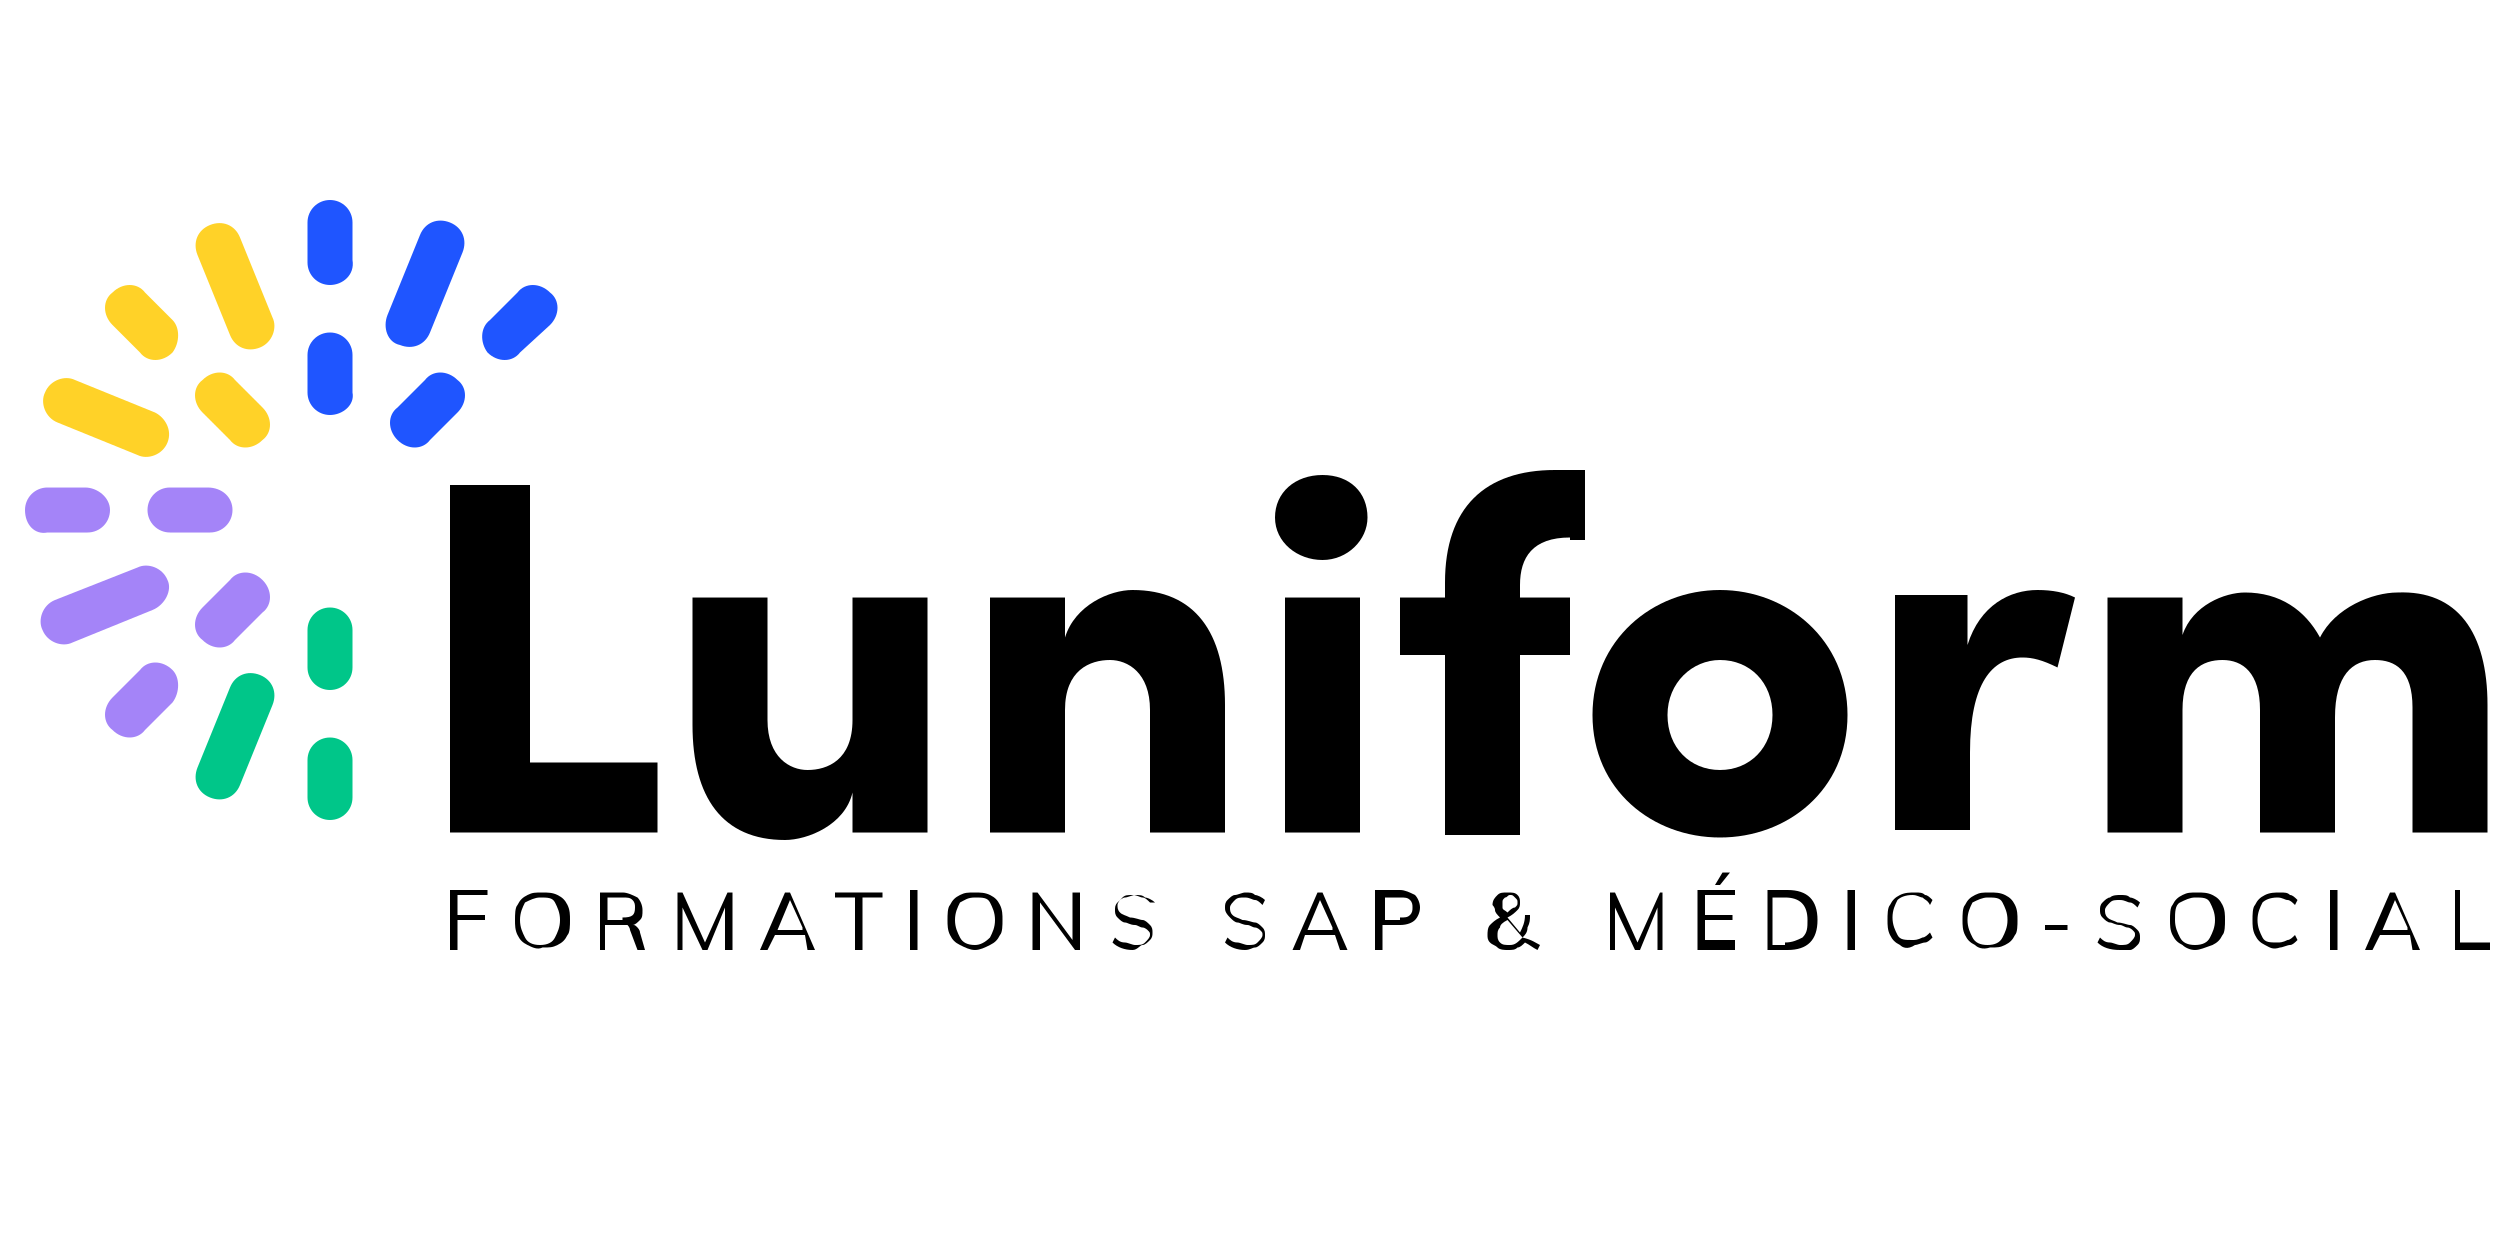 <svg xmlns="http://www.w3.org/2000/svg" xmlns:xlink="http://www.w3.org/1999/xlink" version="1.1" id="Calque_1" x="0px" y="0px" viewBox="0 0 100 50" style="enable-background:new 0 0 100 50;" xml:space="preserve"> <style type="text/css"> .st0{fill:#1F55FF;} .st1{fill:#FFD228;} .st2{fill:#A484F8;} .st3{fill:#00C689;} </style> <g> <g> <path class="st0" d="M13.2,16.6L13.2,16.6c-0.5,0-0.9-0.4-0.9-0.9l0-1.5c0-0.5,0.4-0.9,0.9-0.9h0c0.5,0,0.9,0.4,0.9,0.9v1.5 C14.2,16.2,13.7,16.6,13.2,16.6z"></path> </g> <g> <path class="st1" d="M10.4,13.9L10.4,13.9c-0.5,0.2-1,0-1.2-0.5l-1.3-3.2c-0.2-0.5,0-1,0.5-1.2l0,0c0.5-0.2,1,0,1.2,0.5l1.3,3.2 C11.1,13.1,10.9,13.7,10.4,13.9z"></path> </g> <g> <path class="st0" d="M13.2,11.4L13.2,11.4c-0.5,0-0.9-0.4-0.9-0.9V8.9c0-0.5,0.4-0.9,0.9-0.9h0c0.5,0,0.9,0.4,0.9,0.9v1.5 C14.2,11,13.7,11.4,13.2,11.4z"></path> </g> <g> <path class="st2" d="M9.3,20.4L9.3,20.4c0,0.5-0.4,0.9-0.9,0.9H6.8c-0.5,0-0.9-0.4-0.9-0.9v0c0-0.5,0.4-0.9,0.9-0.9l1.5,0 C8.9,19.5,9.3,19.9,9.3,20.4z"></path> </g> <g> <path class="st1" d="M10.5,17.6L10.5,17.6c-0.4,0.4-1,0.4-1.3,0l-1.1-1.1c-0.4-0.4-0.4-1,0-1.3l0,0c0.4-0.4,1-0.4,1.3,0l1.1,1.1 C10.9,16.7,10.9,17.3,10.5,17.6z"></path> </g> <g> <path class="st1" d="M6.7,17.7L6.7,17.7c-0.2,0.5-0.8,0.7-1.2,0.5l-3.2-1.3c-0.5-0.2-0.7-0.8-0.5-1.2l0,0c0.2-0.5,0.8-0.7,1.2-0.5 l3.2,1.3C6.6,16.7,6.9,17.2,6.7,17.7z"></path> </g> <g> <path class="st1" d="M6.9,14.1L6.9,14.1c-0.4,0.4-1,0.4-1.3,0L4.5,13c-0.4-0.4-0.4-1,0-1.3l0,0c0.4-0.4,1-0.4,1.3,0l1.1,1.1 C7.2,13.1,7.2,13.7,6.9,14.1z"></path> </g> <g> <path class="st2" d="M4.4,20.4L4.4,20.4c0,0.5-0.4,0.9-0.9,0.9H1.9C1.4,21.4,1,21,1,20.4v0c0-0.5,0.4-0.9,0.9-0.9h1.5 C3.9,19.5,4.4,19.9,4.4,20.4z"></path> </g> <g> <path class="st3" d="M13.2,24.3L13.2,24.3c-0.5,0-0.9,0.4-0.9,0.9v1.5c0,0.5,0.4,0.9,0.9,0.9h0c0.5,0,0.9-0.4,0.9-0.9v-1.5 C14.1,24.7,13.7,24.3,13.2,24.3z"></path> </g> <g> <path class="st3" d="M10.4,27L10.4,27c-0.5-0.2-1,0-1.2,0.5l-1.3,3.2c-0.2,0.5,0,1,0.5,1.2h0c0.5,0.2,1,0,1.2-0.5l1.3-3.2 C11.1,27.7,10.9,27.2,10.4,27z"></path> </g> <g> <path class="st3" d="M13.2,29.5L13.2,29.5c-0.5,0-0.9,0.4-0.9,0.9v1.5c0,0.5,0.4,0.9,0.9,0.9h0c0.5,0,0.9-0.4,0.9-0.9v-1.5 C14.1,29.9,13.7,29.5,13.2,29.5z"></path> </g> <g> <path class="st2" d="M10.5,23.2L10.5,23.2c-0.4-0.4-1-0.4-1.3,0l-1.1,1.1c-0.4,0.4-0.4,1,0,1.3l0,0c0.4,0.4,1,0.4,1.3,0l1.1-1.1 C10.9,24.2,10.9,23.6,10.5,23.2z"></path> </g> <g> <path class="st2" d="M6.7,23.2L6.7,23.2c-0.2-0.5-0.8-0.7-1.2-0.5L2.2,24c-0.5,0.2-0.7,0.8-0.5,1.2l0,0c0.2,0.5,0.8,0.7,1.2,0.5 l3.2-1.3C6.6,24.2,6.9,23.6,6.7,23.2z"></path> </g> <g> <path class="st2" d="M6.9,26.8L6.9,26.8c-0.4-0.4-1-0.4-1.3,0l-1.1,1.1c-0.4,0.4-0.4,1,0,1.3h0c0.4,0.4,1,0.4,1.3,0l1.1-1.1 C7.2,27.7,7.2,27.1,6.9,26.8z"></path> </g> <g> <path class="st0" d="M16,13.8L16,13.8c0.5,0.2,1,0,1.2-0.5l1.3-3.2c0.2-0.5,0-1-0.5-1.2h0c-0.5-0.2-1,0-1.2,0.5l-1.3,3.2 C15.3,13.1,15.5,13.7,16,13.8z"></path> </g> <g> <path class="st0" d="M15.9,17.6L15.9,17.6c0.4,0.4,1,0.4,1.3,0l1.1-1.1c0.4-0.4,0.4-1,0-1.3l0,0c-0.4-0.4-1-0.4-1.3,0l-1.1,1.1 C15.5,16.6,15.5,17.2,15.9,17.6z"></path> </g> <g> <path class="st0" d="M19.5,14.1L19.5,14.1c0.4,0.4,1,0.4,1.3,0L22,13c0.4-0.4,0.4-1,0-1.3v0c-0.4-0.4-1-0.4-1.3,0l-1.1,1.1 C19.2,13.1,19.2,13.7,19.5,14.1z"></path> </g> <g> <g> <path d="M21.2,30.5h5.1v2.8H18V19.4h3.2V30.5z"></path> <path d="M34.1,23.9h3v9.4h-3v-1.6c-0.3,1.3-1.8,1.9-2.7,1.9c-2.5,0-3.7-1.7-3.7-4.6v-5.1h3v4.9c0,1.5,0.9,2,1.6,2 c0.8,0,1.8-0.4,1.8-2V23.9z"></path> <path d="M49,28.2v5.1h-3v-4.9c0-1.5-0.9-2-1.6-2c-0.8,0-1.8,0.4-1.8,2v4.9h-3v-9.4h3v1.6c0.4-1.3,1.8-1.9,2.7-1.9 C47.8,23.6,49,25.3,49,28.2z"></path> <path d="M51,20.7c0-1,0.8-1.7,1.9-1.7s1.8,0.7,1.8,1.7c0,0.9-0.8,1.7-1.8,1.7S51,21.7,51,20.7z M51.4,33.3v-9.4h3v9.4H51.4z"></path> <path d="M62.8,21.5c-1.5,0-2,0.8-2,1.9v0.5h2v2.3h-2v7.2h-3v-7.2h-1.8v-2.3h1.8v-0.6c0-3,1.6-4.5,4.4-4.5h1.2v2.8H62.8z"></path> <path d="M63.7,28.6c0-3,2.4-5,5.1-5c2.7,0,5.1,2,5.1,5c0,3-2.4,4.9-5.1,4.9C66.1,33.5,63.7,31.6,63.7,28.6z M70.9,28.6 c0-1.3-0.9-2.2-2.1-2.2c-1.1,0-2.1,0.9-2.1,2.2c0,1.3,0.9,2.2,2.1,2.2C70,30.8,70.9,29.9,70.9,28.6z"></path> <path d="M83,23.9l-0.7,2.8c-0.6-0.3-1-0.4-1.4-0.4c-1.2,0-2.1,1-2.1,3.8v3.1h-3v-9.4h2.9v2c0.5-1.6,1.7-2.2,2.8-2.2 C82.1,23.6,82.6,23.7,83,23.9z"></path> <path d="M99.5,28.2v5.1h-3v-5c0-1.5-0.7-1.9-1.5-1.9c-0.9,0-1.6,0.6-1.6,2.3v4.6h-3v-4.9c0-1.5-0.7-2-1.5-2c-0.8,0-1.6,0.4-1.6,2 v4.9h-3v-9.4h3v1.5c0.4-1.2,1.7-1.7,2.5-1.7c1.4,0,2.4,0.7,3,1.8c0.6-1.2,2.1-1.8,3.1-1.8C98.3,23.6,99.5,25.3,99.5,28.2z"></path> </g> </g> <g> <path d="M18.1,35.6h1.4v0.2h-1.2v0.8h1.1v0.2h-1.1V38h-0.3V35.6z"></path> <path d="M21.1,37.8c-0.2-0.1-0.3-0.2-0.4-0.4c-0.1-0.2-0.1-0.4-0.1-0.6c0-0.2,0-0.5,0.1-0.6c0.1-0.2,0.2-0.3,0.4-0.4 c0.2-0.1,0.3-0.1,0.6-0.1c0.2,0,0.4,0,0.6,0.1c0.2,0.1,0.3,0.2,0.4,0.4c0.1,0.2,0.1,0.4,0.1,0.6c0,0.2,0,0.5-0.1,0.6 c-0.1,0.2-0.2,0.3-0.4,0.4c-0.2,0.1-0.3,0.1-0.6,0.1C21.5,38,21.3,37.9,21.1,37.8z M22.2,37.5c0.1-0.2,0.2-0.4,0.2-0.7 s-0.1-0.5-0.2-0.7c-0.1-0.2-0.3-0.2-0.6-0.2c-0.2,0-0.4,0.1-0.6,0.2c-0.1,0.2-0.2,0.4-0.2,0.7c0,0.3,0.1,0.5,0.2,0.7 c0.1,0.2,0.3,0.3,0.6,0.3C21.9,37.8,22.1,37.7,22.2,37.5z"></path> <path d="M25.8,38h-0.3l-0.3-0.8c0-0.1-0.1-0.2-0.1-0.2c-0.1,0-0.1,0-0.3,0h-0.6v1H24v-2.3h0.9c0.2,0,0.4,0.1,0.6,0.2 c0.1,0.1,0.2,0.3,0.2,0.5c0,0.2,0,0.3-0.1,0.4c-0.1,0.1-0.2,0.2-0.3,0.2c0.1,0,0.1,0,0.2,0.1c0,0,0.1,0.1,0.1,0.2L25.8,38z M24.9,36.7c0.4,0,0.5-0.1,0.5-0.4c0-0.1,0-0.2-0.1-0.3c-0.1-0.1-0.2-0.1-0.4-0.1h-0.6v0.9H24.9z"></path> <path d="M29.3,35.6V38H29v-1.7L28.3,38h-0.2l-0.8-1.7l0,1.7h-0.2v-2.3h0.2l0.9,2l0.9-2H29.3z"></path> <path d="M32.2,37.4H31L30.7,38h-0.3l1-2.3h0.2l1,2.3h-0.3L32.2,37.4z M32.1,37.1L31.6,36l-0.5,1.2H32.1z"></path> <path d="M34.2,35.9h-0.8v-0.2h1.9v0.2h-0.8V38h-0.3V35.9z"></path> <path d="M36.4,35.6h0.3V38h-0.3V35.6z"></path> <path d="M38.4,37.8c-0.2-0.1-0.3-0.2-0.4-0.4c-0.1-0.2-0.1-0.4-0.1-0.6c0-0.2,0-0.5,0.1-0.6c0.1-0.2,0.2-0.3,0.4-0.4 c0.2-0.1,0.3-0.1,0.6-0.1c0.2,0,0.4,0,0.6,0.1c0.2,0.1,0.3,0.2,0.4,0.4c0.1,0.2,0.1,0.4,0.1,0.6c0,0.2,0,0.5-0.1,0.6 c-0.1,0.2-0.2,0.3-0.4,0.4C39.4,37.9,39.2,38,39,38S38.6,37.9,38.4,37.8z M39.6,37.5c0.1-0.2,0.2-0.4,0.2-0.7s-0.1-0.5-0.2-0.7 c-0.1-0.2-0.3-0.2-0.6-0.2s-0.4,0.1-0.6,0.2c-0.1,0.2-0.2,0.4-0.2,0.7c0,0.3,0.1,0.5,0.2,0.7c0.1,0.2,0.3,0.3,0.6,0.3 C39.2,37.8,39.4,37.7,39.6,37.5z"></path> <path d="M43.2,35.6V38H43l-1.4-1.9V38h-0.3v-2.3h0.2l1.4,1.9v-1.9H43.2z"></path> <path d="M44.5,37.7l0.1-0.2c0.1,0.1,0.2,0.2,0.4,0.2c0.1,0,0.3,0.1,0.4,0.1c0.2,0,0.3,0,0.4-0.1c0.1-0.1,0.2-0.2,0.2-0.3 c0-0.1,0-0.1-0.1-0.2c0,0-0.1-0.1-0.2-0.1c-0.1,0-0.2-0.1-0.3-0.1c-0.2,0-0.3-0.1-0.4-0.1s-0.2-0.1-0.3-0.2 c-0.1-0.1-0.1-0.2-0.1-0.3c0-0.1,0-0.2,0.1-0.3c0.1-0.1,0.2-0.2,0.3-0.2s0.3-0.1,0.4-0.1c0.2,0,0.3,0,0.4,0.1 c0.1,0,0.3,0.1,0.4,0.2L46,36.1c-0.1-0.1-0.2-0.2-0.3-0.2c-0.1,0-0.2-0.1-0.4-0.1c-0.2,0-0.3,0-0.4,0.1c-0.1,0.1-0.2,0.2-0.2,0.3 c0,0.1,0,0.2,0.1,0.3c0.1,0.1,0.2,0.1,0.4,0.2c0.2,0,0.4,0.1,0.5,0.1c0.1,0,0.2,0.1,0.3,0.2c0.1,0.1,0.1,0.2,0.1,0.3 c0,0.1,0,0.2-0.1,0.3c-0.1,0.1-0.2,0.2-0.3,0.2S45.5,38,45.3,38C45,38,44.7,37.9,44.5,37.7z"></path> <path d="M49,37.7l0.1-0.2c0.1,0.1,0.2,0.2,0.4,0.2c0.1,0,0.3,0.1,0.4,0.1c0.2,0,0.3,0,0.4-0.1c0.1-0.1,0.2-0.2,0.2-0.3 c0-0.1,0-0.1-0.1-0.2c0,0-0.1-0.1-0.2-0.1c-0.1,0-0.2-0.1-0.3-0.1c-0.2,0-0.3-0.1-0.4-0.1s-0.2-0.1-0.3-0.2 C49,36.5,49,36.4,49,36.3c0-0.1,0-0.2,0.1-0.3c0.1-0.1,0.2-0.2,0.3-0.2s0.3-0.1,0.4-0.1c0.2,0,0.3,0,0.4,0.1 c0.1,0,0.3,0.1,0.4,0.2l-0.1,0.2c-0.1-0.1-0.2-0.2-0.3-0.2c-0.1,0-0.2-0.1-0.4-0.1c-0.2,0-0.3,0-0.4,0.1c-0.1,0.1-0.2,0.2-0.2,0.3 c0,0.1,0,0.2,0.1,0.3c0.1,0.1,0.2,0.1,0.4,0.2c0.2,0,0.4,0.1,0.5,0.1c0.1,0,0.2,0.1,0.3,0.2c0.1,0.1,0.1,0.2,0.1,0.3 c0,0.1,0,0.2-0.1,0.3c-0.1,0.1-0.2,0.2-0.3,0.2S50,38,49.8,38C49.5,38,49.2,37.9,49,37.7z"></path> <path d="M53.4,37.4h-1.2L52,38h-0.3l1-2.3h0.2l1,2.3h-0.3L53.4,37.4z M53.3,37.1L52.8,36l-0.5,1.2H53.3z"></path> <path d="M55.1,35.6H56c0.2,0,0.4,0.1,0.6,0.2c0.1,0.1,0.2,0.3,0.2,0.5c0,0.2-0.1,0.4-0.2,0.5c-0.1,0.1-0.3,0.2-0.6,0.2h-0.7v1 h-0.3V35.6z M56,36.7c0.2,0,0.3,0,0.4-0.1c0.1-0.1,0.1-0.2,0.1-0.3c0-0.1,0-0.2-0.1-0.3c-0.1-0.1-0.2-0.1-0.4-0.1h-0.6v0.9H56z"></path> <path d="M61.6,37.8L61.5,38c-0.2-0.1-0.3-0.2-0.5-0.3c-0.1,0.1-0.2,0.2-0.3,0.2C60.6,38,60.5,38,60.3,38c-0.1,0-0.3,0-0.4-0.1 c-0.1-0.1-0.2-0.1-0.3-0.2c-0.1-0.1-0.1-0.2-0.1-0.3c0-0.1,0-0.3,0.1-0.4c0.1-0.1,0.2-0.2,0.4-0.3c-0.1-0.1-0.2-0.2-0.2-0.3 c0-0.1-0.1-0.2-0.1-0.2c0-0.2,0.1-0.3,0.2-0.4c0.1-0.1,0.2-0.1,0.4-0.1c0.2,0,0.3,0,0.4,0.1s0.1,0.2,0.1,0.3c0,0.1,0,0.2-0.1,0.3 c-0.1,0.1-0.2,0.2-0.4,0.3l0.5,0.6c0.1-0.2,0.2-0.4,0.2-0.7h0.2c0,0.2,0,0.3-0.1,0.5c0,0.2-0.1,0.3-0.2,0.4 C61.3,37.6,61.4,37.7,61.6,37.8z M60.9,37.5l-0.6-0.7c-0.2,0.1-0.3,0.2-0.3,0.3c-0.1,0.1-0.1,0.2-0.1,0.3c0,0.1,0,0.2,0.1,0.3 c0.1,0.1,0.2,0.1,0.4,0.1C60.6,37.8,60.7,37.7,60.9,37.5z M60.2,35.9c-0.1,0.1-0.1,0.1-0.1,0.2c0,0.1,0,0.1,0,0.2 c0,0.1,0.1,0.1,0.2,0.2c0.1-0.1,0.2-0.2,0.3-0.2c0.1-0.1,0.1-0.1,0.1-0.2c0-0.1,0-0.1-0.1-0.2c-0.1-0.1-0.1-0.1-0.2-0.1 C60.3,35.8,60.3,35.9,60.2,35.9z"></path> <path d="M66.5,35.6V38h-0.2v-1.7L65.6,38h-0.2l-0.8-1.7l0,1.7h-0.2v-2.3h0.2l0.9,2l0.9-2H66.5z"></path> <path d="M67.9,35.6h1.5v0.2h-1.2v0.8h1.1v0.2h-1.1v0.8h1.2V38h-1.5V35.6z M68.6,35.4l0.3-0.5h0.3l-0.4,0.5H68.6z"></path> <path d="M70.7,35.6h0.8c0.4,0,0.7,0.1,0.9,0.3c0.2,0.2,0.3,0.5,0.3,0.9c0,0.4-0.1,0.7-0.3,0.9c-0.2,0.2-0.5,0.3-0.9,0.3h-0.8V35.6 z M71.4,37.7c0.3,0,0.5-0.1,0.7-0.2c0.2-0.2,0.2-0.4,0.2-0.7c0-0.6-0.3-0.9-0.9-0.9h-0.5v1.9H71.4z"></path> <path d="M73.9,35.6h0.3V38h-0.3V35.6z"></path> <path d="M76,37.8c-0.2-0.1-0.3-0.2-0.4-0.4c-0.1-0.2-0.1-0.4-0.1-0.6c0-0.2,0-0.5,0.1-0.6c0.1-0.2,0.2-0.3,0.4-0.4 s0.4-0.1,0.6-0.1c0.2,0,0.3,0,0.4,0.1c0.1,0,0.2,0.1,0.3,0.2l-0.1,0.2C77.1,36,77,36,76.9,35.9c-0.1,0-0.2-0.1-0.4-0.1 c-0.3,0-0.5,0.1-0.6,0.2c-0.1,0.2-0.2,0.4-0.2,0.7c0,0.3,0.1,0.5,0.2,0.7c0.1,0.2,0.3,0.2,0.6,0.2c0.1,0,0.2,0,0.4-0.1 c0.1,0,0.2-0.1,0.3-0.2l0.1,0.2c-0.1,0.1-0.2,0.2-0.3,0.2c-0.1,0-0.3,0.1-0.4,0.1C76.3,38,76.1,37.9,76,37.8z"></path> <path d="M79,37.8c-0.2-0.1-0.3-0.2-0.4-0.4c-0.1-0.2-0.1-0.4-0.1-0.6c0-0.2,0-0.5,0.1-0.6c0.1-0.2,0.2-0.3,0.4-0.4 c0.2-0.1,0.3-0.1,0.6-0.1c0.2,0,0.4,0,0.6,0.1c0.2,0.1,0.3,0.2,0.4,0.4c0.1,0.2,0.1,0.4,0.1,0.6c0,0.2,0,0.5-0.1,0.6 c-0.1,0.2-0.2,0.3-0.4,0.4c-0.2,0.1-0.3,0.1-0.6,0.1C79.3,38,79.1,37.9,79,37.8z M80.1,37.5c0.1-0.2,0.2-0.4,0.2-0.7 s-0.1-0.5-0.2-0.7c-0.1-0.2-0.3-0.2-0.6-0.2c-0.2,0-0.4,0.1-0.6,0.2c-0.1,0.2-0.2,0.4-0.2,0.7c0,0.3,0.1,0.5,0.2,0.7 c0.1,0.2,0.3,0.3,0.6,0.3C79.8,37.8,80,37.7,80.1,37.5z"></path> <path d="M81.8,37h0.9v0.2h-0.9V37z"></path> <path d="M83.9,37.7l0.1-0.2c0.1,0.1,0.2,0.2,0.4,0.2c0.1,0,0.3,0.1,0.4,0.1c0.2,0,0.3,0,0.4-0.1c0.1-0.1,0.2-0.2,0.2-0.3 c0-0.1,0-0.1-0.1-0.2c0,0-0.1-0.1-0.2-0.1c-0.1,0-0.2-0.1-0.3-0.1c-0.2,0-0.3-0.1-0.4-0.1c-0.1,0-0.2-0.1-0.3-0.2 s-0.1-0.2-0.1-0.3c0-0.1,0-0.2,0.1-0.3c0.1-0.1,0.2-0.2,0.3-0.2c0.1-0.1,0.3-0.1,0.4-0.1c0.2,0,0.3,0,0.4,0.1 c0.1,0,0.3,0.1,0.4,0.2l-0.1,0.2c-0.1-0.1-0.2-0.2-0.3-0.2c-0.1,0-0.2-0.1-0.4-0.1c-0.2,0-0.3,0-0.4,0.1c-0.1,0.1-0.2,0.2-0.2,0.3 c0,0.1,0,0.2,0.1,0.3c0.1,0.1,0.2,0.1,0.4,0.2c0.2,0,0.4,0.1,0.5,0.1c0.1,0,0.2,0.1,0.3,0.2c0.1,0.1,0.1,0.2,0.1,0.3 c0,0.1,0,0.2-0.1,0.3c-0.1,0.1-0.2,0.2-0.3,0.2S84.9,38,84.8,38C84.4,38,84.1,37.9,83.9,37.7z"></path> <path d="M87.3,37.8c-0.2-0.1-0.3-0.2-0.4-0.4c-0.1-0.2-0.1-0.4-0.1-0.6c0-0.2,0-0.5,0.1-0.6c0.1-0.2,0.2-0.3,0.4-0.4 c0.2-0.1,0.3-0.1,0.6-0.1c0.2,0,0.4,0,0.6,0.1c0.2,0.1,0.3,0.2,0.4,0.4c0.1,0.2,0.1,0.4,0.1,0.6c0,0.2,0,0.5-0.1,0.6 c-0.1,0.2-0.2,0.3-0.4,0.4C88.2,37.9,88,38,87.8,38C87.6,38,87.4,37.9,87.3,37.8z M88.4,37.5c0.1-0.2,0.2-0.4,0.2-0.7 s-0.1-0.5-0.2-0.7c-0.1-0.2-0.3-0.2-0.6-0.2c-0.2,0-0.4,0.1-0.6,0.2S87,36.5,87,36.8c0,0.3,0.1,0.5,0.2,0.7s0.3,0.3,0.6,0.3 C88.1,37.8,88.3,37.7,88.4,37.5z"></path> <path d="M90.6,37.8c-0.2-0.1-0.3-0.2-0.4-0.4c-0.1-0.2-0.1-0.4-0.1-0.6c0-0.2,0-0.5,0.1-0.6c0.1-0.2,0.2-0.3,0.4-0.4 c0.2-0.1,0.4-0.1,0.6-0.1c0.2,0,0.3,0,0.4,0.1c0.1,0,0.2,0.1,0.3,0.2l-0.1,0.2c-0.1-0.1-0.2-0.2-0.3-0.2c-0.1,0-0.2-0.1-0.4-0.1 c-0.3,0-0.5,0.1-0.6,0.2c-0.1,0.2-0.2,0.4-0.2,0.7c0,0.3,0.1,0.5,0.2,0.7c0.1,0.2,0.3,0.2,0.6,0.2c0.1,0,0.2,0,0.4-0.1 c0.1,0,0.2-0.1,0.3-0.2l0.1,0.2c-0.1,0.1-0.2,0.2-0.3,0.2c-0.1,0-0.3,0.1-0.4,0.1C90.9,38,90.8,37.9,90.6,37.8z"></path> <path d="M93.2,35.6h0.3V38h-0.3V35.6z"></path> <path d="M96.4,37.4h-1.2L94.9,38h-0.3l1-2.3h0.2l1,2.3h-0.3L96.4,37.4z M96.3,37.1L95.8,36l-0.5,1.2H96.3z"></path> <path d="M98.1,35.6h0.3v2.1h1.2V38h-1.4V35.6z"></path> </g> </g> </svg>